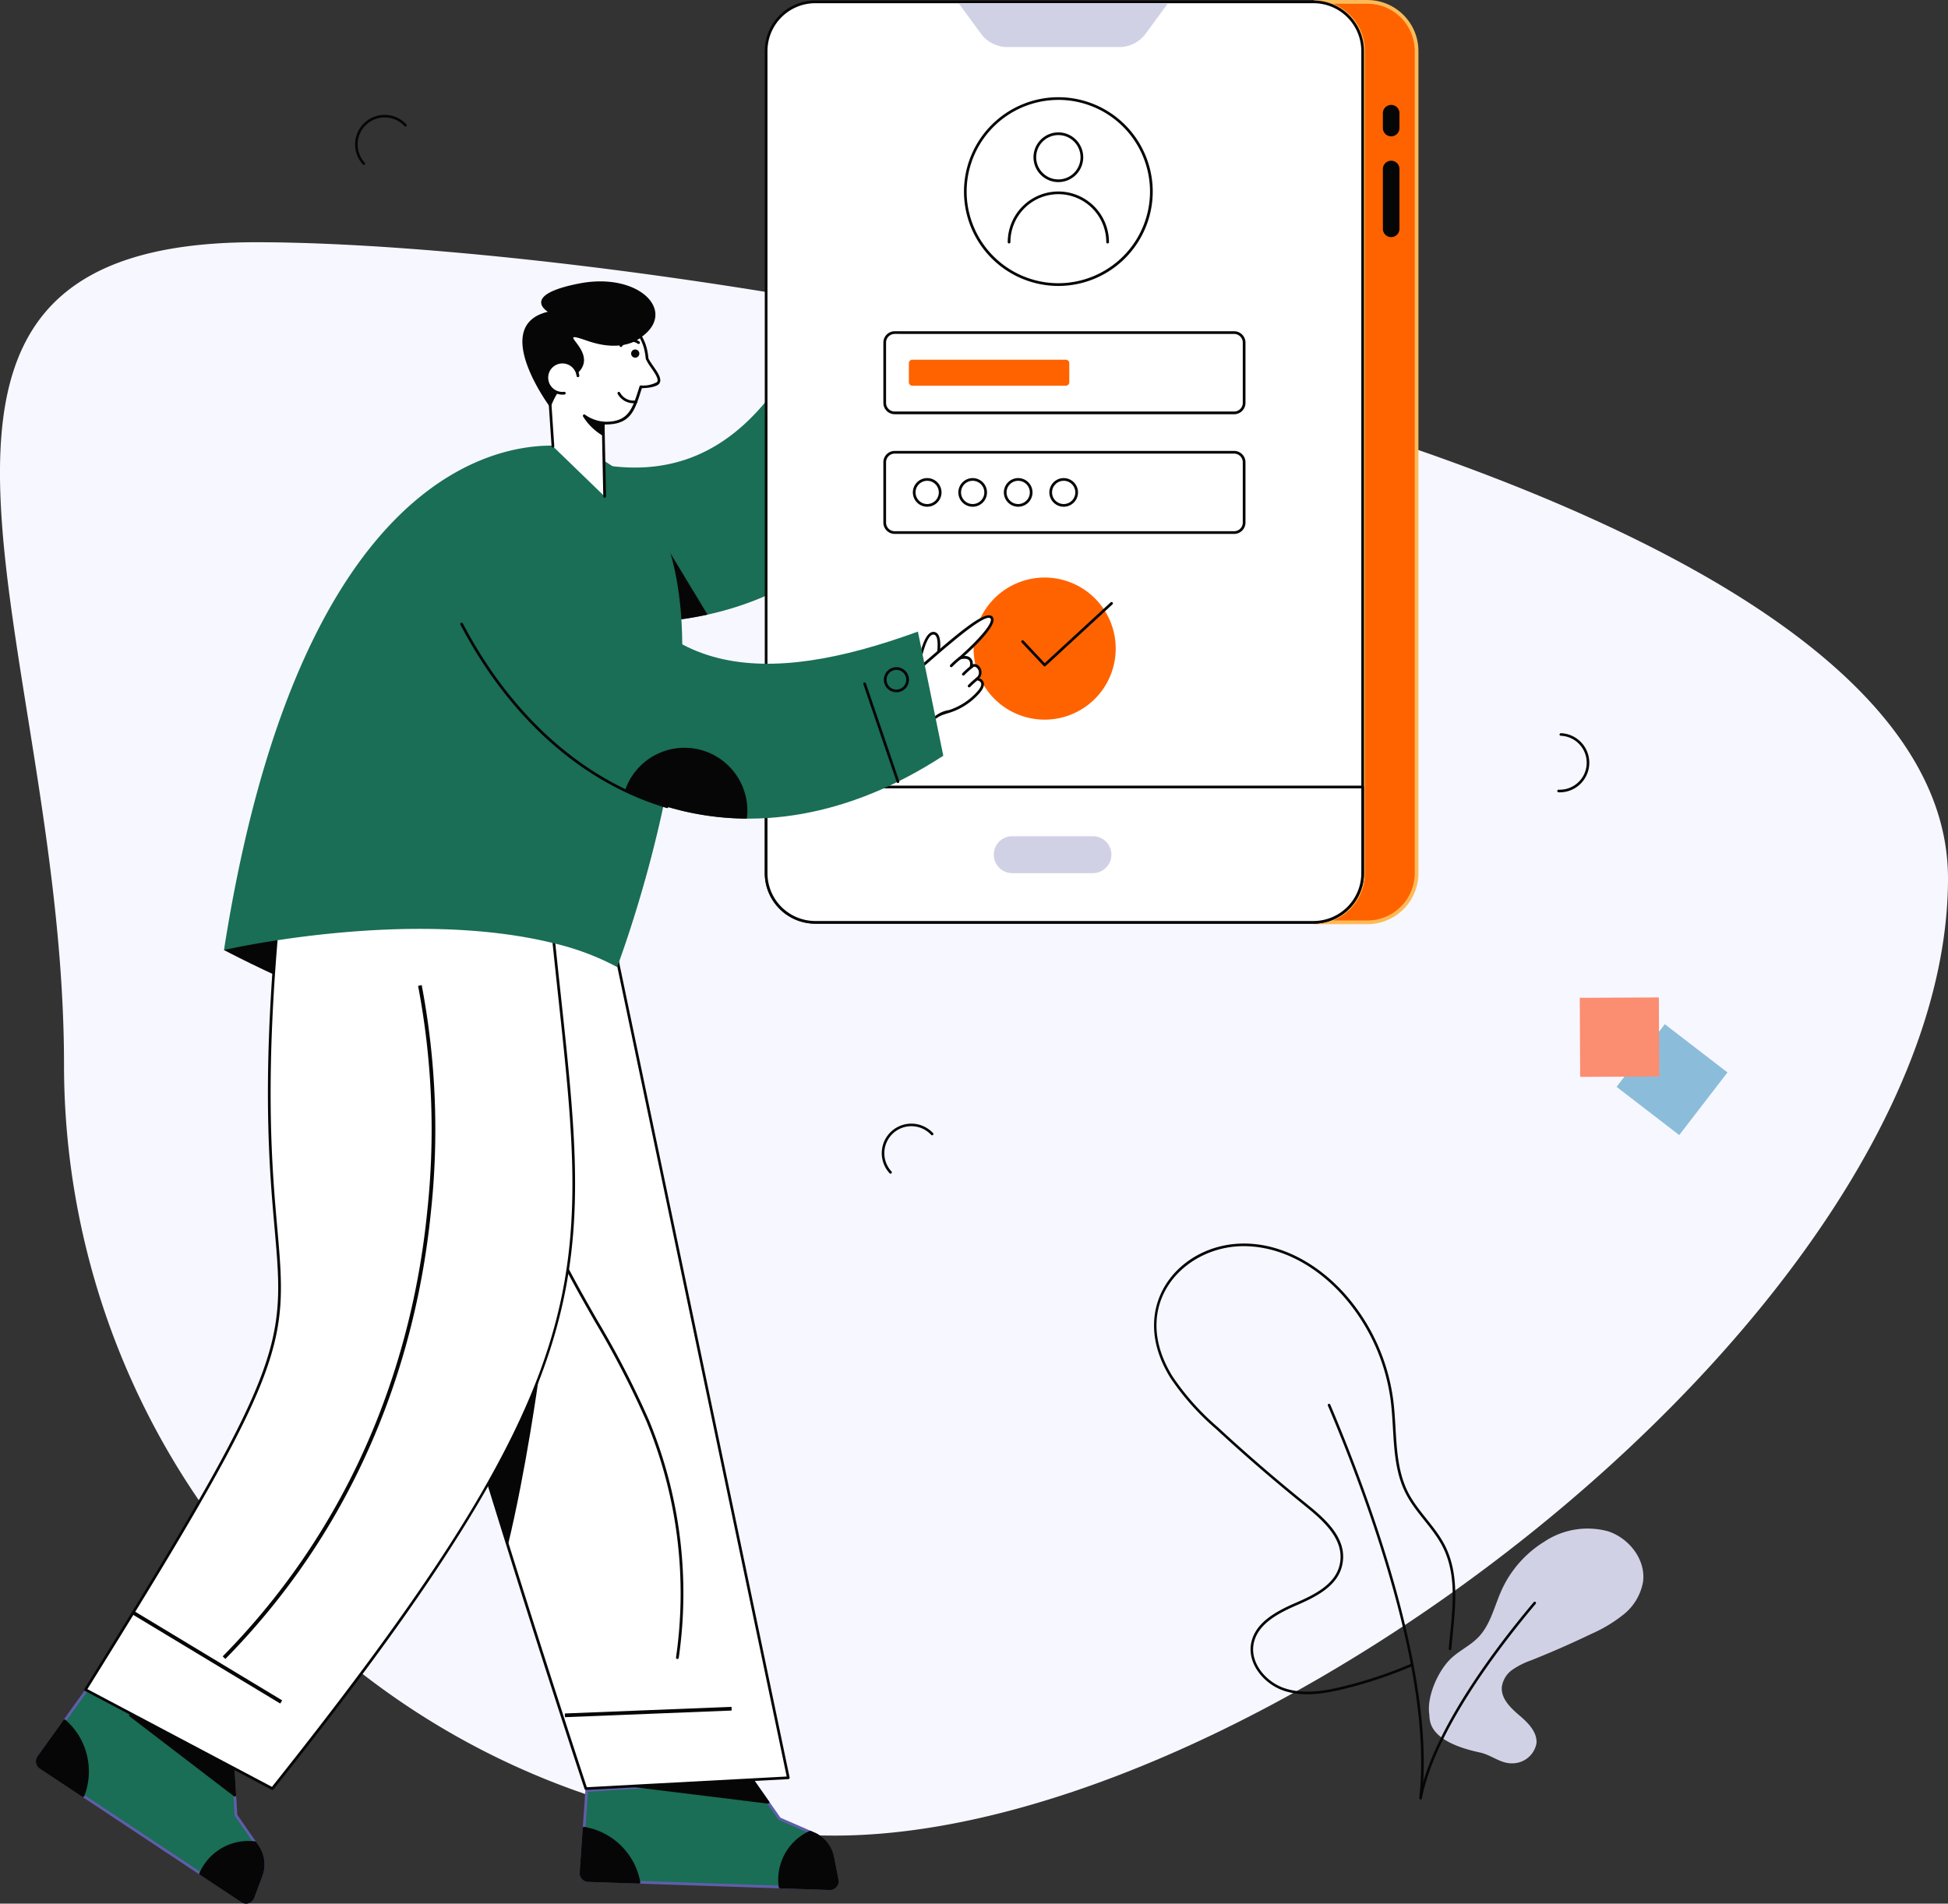 <svg xmlns="http://www.w3.org/2000/svg" width="253.218" height="247.498" viewBox="0 0 253.218 247.498">
  <rect x="0" y="0" width="253.218" height="247.498" fill="#333333" stroke="none"/>
  <g id="Group_6400" data-name="Group 6400" transform="translate(-92.391 -132.349)">
    <path id="Path_4772" data-name="Path 4772" d="M26.35-5.611c55.346,0,219.934,27.35,219.934,82.7S156.945,201.547,101.6,201.547A100.212,100.212,0,0,1,1.388,101.335C1.388,45.99-29-5.611,26.35-5.611Z" transform="translate(99.325 169.453)" fill="#f7f7ff"/>
    <g id="Group_6399" data-name="Group 6399" transform="translate(4216.374 1688.496)">
      <path id="Path_4677" data-name="Path 4677" d="M-2887.4,2477.629l24.95.838,6.442.216a.971.971,0,0,0,.981-1.158l-.587-2.963a4.163,4.163,0,0,0-2.426-3.011l-.488-.215-3.987-1.738-3.532-5.044-21.539,1.37c-.076,1.093.276-3.957-.745,10.668a.97.97,0,0,0,.931,1.037Z" transform="translate(-1160.134 -3789.278)" fill="#196e55"/>
      <path id="Path_4678" data-name="Path 4678" d="M-2890.3,2463.176l-.733,10.516a.793.793,0,0,0,.761.849h0l31.392,1.053a.794.794,0,0,0,.8-.948l-.587-2.963a3.983,3.983,0,0,0-2.324-2.884l-4.475-1.952a.179.179,0,0,1-.074-.06l-3.476-4.963-21.286,1.354Zm31.408,12.77-31.392-1.053h0a1.146,1.146,0,0,1-1.1-1.225l.745-10.669a.176.176,0,0,1,.164-.164l21.539-1.37a.16.16,0,0,1,.155.075l3.5,5,4.43,1.933a4.335,4.335,0,0,1,2.528,3.139l.587,2.962a1.146,1.146,0,0,1-1.16,1.369Z" transform="translate(-1157.253 -3786.365)" fill="#5f5eaa"/>
      <path id="Path_4679" data-name="Path 4679" d="M-2887.4,2580.251l6.612.223a8.715,8.715,0,0,0-7.139-7.031l-.4,5.771a.97.97,0,0,0,.931,1.037Z" transform="translate(-1160.134 -3891.901)" fill="#070606"/>
      <path id="Path_4680" data-name="Path 4680" d="M-2890.642,2570.771l-.39,5.576a.793.793,0,0,0,.761.849h0l6.39.215a8.544,8.544,0,0,0-6.761-6.64Zm6.977,7-6.617-.223h0a1.146,1.146,0,0,1-1.1-1.225l.4-5.771a.176.176,0,0,1,.2-.162,8.9,8.9,0,0,1,7.283,7.174.176.176,0,0,1-.173.208Z" transform="translate(-1157.253 -3889.021)" fill="#070606"/>
      <path id="Path_4681" data-name="Path 4681" d="M-2439.758,2589.5l6.442.216a.971.971,0,0,0,.981-1.158l-.587-2.964a4.164,4.164,0,0,0-2.426-3.012l-.488-.214a6.658,6.658,0,0,0-1.424.866,6.745,6.745,0,0,0-2.5,6.266Z" transform="translate(-1582.822 -3900.317)" fill="#070606"/>
      <path id="Path_4682" data-name="Path 4682" d="M-2442.48,2586.439l6.293.211a.794.794,0,0,0,.8-.948l-.587-2.962a3.984,3.984,0,0,0-2.324-2.884l-.416-.184a6.56,6.56,0,0,0-1.316.811,6.605,6.605,0,0,0-2.452,5.957Zm6.281.563-6.442-.216a.176.176,0,0,1-.168-.151,6.955,6.955,0,0,1,2.563-6.429,6.9,6.9,0,0,1,1.461-.889.176.176,0,0,1,.143,0l.488.216a4.333,4.333,0,0,1,2.528,3.139l.587,2.962a1.146,1.146,0,0,1-1.16,1.369Z" transform="translate(-1579.945 -3897.422)" fill="#070606"/>
      <path id="Path_4683" data-name="Path 4683" d="M-2765.479,2465.329l17.245,2.122-2.03-2.9-15.215.776Z" transform="translate(-1275.914 -3789.278)" fill="#070606"/>
      <path id="Path_4684" data-name="Path 4684" d="M-2766.332,2462.51l14.841,1.826-1.747-2.494-13.094.668Zm15.19,2.224-17.245-2.122a.176.176,0,0,1-.155-.181.177.177,0,0,1,.167-.17l15.215-.776a.164.164,0,0,1,.153.075l2.03,2.9a.176.176,0,0,1-.166.276Z" transform="translate(-1273.028 -3786.386)" fill="#070606"/>
      <path id="Path_4685" data-name="Path 4685" d="M-4115.82,2271.6l20.806,13.8,5.372,3.561a.97.97,0,0,0,1.442-.471l1.054-2.831a4.162,4.162,0,0,0-.487-3.836l-.3-.439-2.484-3.57-.363-6.147-19.059-10.127-6.229,8.694a.969.969,0,0,0,.249,1.371Z" transform="translate(-2.889 -3597.941)" fill="#196e55"/>
      <path id="Path_4686" data-name="Path 4686" d="M-4112.677,2258.918l-6.139,8.569a.793.793,0,0,0,.2,1.121h0l26.178,17.356a.794.794,0,0,0,1.18-.387l1.054-2.829a3.988,3.988,0,0,0-.466-3.675l-2.787-4.009a.17.17,0,0,1-.031-.09l-.357-6.048-18.835-10.008Zm20.048,27.341-26.178-17.358a1.144,1.144,0,0,1-.295-1.62l6.228-8.695a.176.176,0,0,1,.226-.053l19.059,10.127a.177.177,0,0,1,.093.145l.36,6.1,2.758,3.969a4.336,4.336,0,0,1,.507,4l-1.054,2.829a1.147,1.147,0,0,1-1.705.558Z" transform="translate(0 -3595.098)" fill="#5f5eaa"/>
      <path id="Path_4687" data-name="Path 4687" d="M-4115.82,2337l5.513,3.656a8.715,8.715,0,0,0-2.392-9.73l-3.37,4.7a.97.97,0,0,0,.249,1.371Z" transform="translate(-2.889 -3663.34)" fill="#070606"/>
      <path id="Path_4688" data-name="Path 4688" d="M-4115.56,2328.293l-3.256,4.544a.793.793,0,0,0,.2,1.121h0l5.329,3.534a8.544,8.544,0,0,0-2.276-9.2Zm2.266,9.615-5.513-3.657a1.145,1.145,0,0,1-.295-1.62l3.37-4.7a.176.176,0,0,1,.259-.03,8.9,8.9,0,0,1,2.44,9.927.177.177,0,0,1-.262.083Z" transform="translate(0 -3660.448)" fill="#070606"/>
      <path id="Path_4689" data-name="Path 4689" d="M-3747.289,2609.44l5.372,3.561a.97.97,0,0,0,1.443-.472l1.054-2.831a4.162,4.162,0,0,0-.487-3.836l-.3-.439a6.691,6.691,0,0,0-1.666-.009,6.743,6.743,0,0,0-5.413,4.025Z" transform="translate(-350.614 -3921.988)" fill="#070606"/>
      <path id="Path_4690" data-name="Path 4690" d="M-3749.956,2606.487l5.248,3.479a.794.794,0,0,0,1.181-.387l1.054-2.829a3.987,3.987,0,0,0-.466-3.675l-.259-.375a6.583,6.583,0,0,0-1.545,0,6.607,6.607,0,0,0-5.212,3.787Zm5.053,3.773-5.372-3.561a.177.177,0,0,1-.064-.218,6.955,6.955,0,0,1,5.554-4.13,6.833,6.833,0,0,1,1.71.01.175.175,0,0,1,.122.074l.3.439a4.337,4.337,0,0,1,.506,4l-1.054,2.83a1.147,1.147,0,0,1-1.705.558Z" transform="translate(-347.727 -3919.099)" fill="#070606"/>
      <path id="Path_4691" data-name="Path 4691" d="M-3905.684,2318.5l13.557,10.383-.208-3.532-13.349-6.851Z" transform="translate(-201.336 -3651.634)" fill="#070606"/>
      <path id="Path_4692" data-name="Path 4692" d="M-3906.908,2316.68l11.7,8.958-.18-3.048-11.517-5.911Zm11.789,9.472-13.558-10.382a.177.177,0,0,1-.042-.234.177.177,0,0,1,.229-.063l13.349,6.851a.177.177,0,0,1,.095.146l.208,3.532a.176.176,0,0,1-.282.15Z" transform="translate(-198.451 -3648.76)" fill="#070606"/>
      <path id="Path_4693" data-name="Path 4693" d="M-2941.9-938.225c-2.74,20.478-14.808,33.2-31.166,36.784a44.882,44.882,0,0,1-6.748.944,55.192,55.192,0,0,1-15.89-1.407l.835-21.387c20.5,8.329,31.156-3.276,38.58-22.954l14.388,8.021Z" transform="translate(-1058.945 -574.797)" fill="#196e55"/>
      <path id="Path_4694" data-name="Path 4694" d="M-2718.2-359.039a44.887,44.887,0,0,1-6.748.944l-.325-12.622,7.073,11.678Z" transform="translate(-1313.809 -1117.2)" fill="#070606"/>
      <path id="Path_4695" data-name="Path 4695" d="M-1219.445-1545.566v106.9a6.388,6.388,0,0,1-6.391,6.385h-6.943a6.383,6.383,0,0,0,6.386-6.385v-106.9a6.383,6.383,0,0,0-6.386-6.386h6.943a6.388,6.388,0,0,1,6.391,6.386Z" transform="translate(-2720.395 -3.954)" fill="#ff6300"/>
      <path id="Path_4696" data-name="Path 4696" d="M-1230.3-1436.472h4.46a6.154,6.154,0,0,0,6.15-6.145v-106.9a6.154,6.154,0,0,0-6.15-6.144h-4.46a6.638,6.638,0,0,1,4.144,6.144v106.9a6.638,6.638,0,0,1-4.144,6.145Zm4.46.482h-6.943v-.482a6.151,6.151,0,0,0,6.144-6.145v-106.9a6.151,6.151,0,0,0-6.144-6.144v-.483h6.943a6.637,6.637,0,0,1,6.632,6.627v106.9a6.637,6.637,0,0,1-6.632,6.627Z" transform="translate(-2720.395)" fill="#fdba58"/>
      <path id="Path_4697" data-name="Path 4697" d="M-2392.618-1545.577v106.9a6.388,6.388,0,0,1-6.388,6.388h-64.766a6.388,6.388,0,0,1-6.388-6.388v-106.9a6.388,6.388,0,0,1,6.388-6.388h64.766a6.388,6.388,0,0,1,6.388,6.388Z" transform="translate(-1554.236 -3.941)" fill="#fff"/>
      <path id="Path_4698" data-name="Path 4698" d="M-2466.655-1554.672a6.219,6.219,0,0,0-6.212,6.212v106.9a6.219,6.219,0,0,0,6.212,6.212h64.765a6.218,6.218,0,0,0,6.212-6.212v-106.9a6.219,6.219,0,0,0-6.212-6.212ZM-2401.89-1435h-64.765a6.572,6.572,0,0,1-6.564-6.564v-106.9a6.572,6.572,0,0,1,6.564-6.564h64.765a6.572,6.572,0,0,1,6.565,6.564v106.9a6.573,6.573,0,0,1-6.565,6.564Z" transform="translate(-1551.352 -1.057)" fill="#070606"/>
      <path id="Path_4699" data-name="Path 4699" d="M-2008.267-1548.868l-2.907,3.958a4.27,4.27,0,0,1-3.442,1.743h-14.525a4.269,4.269,0,0,1-3.441-1.743l-2.907-3.958Z" transform="translate(-1963.887 -6.86)" fill="#d1d1e6"/>
      <path id="Path_4700" data-name="Path 4700" d="M-2470.159,221.593V232.8a6.388,6.388,0,0,0,6.388,6.388h64.765a6.388,6.388,0,0,0,6.388-6.388V221.593Z" transform="translate(-1554.236 -1675.417)" fill="#fff"/>
      <path id="Path_4701" data-name="Path 4701" d="M-2472.867,218.886v11.03a6.219,6.219,0,0,0,6.212,6.212h64.765a6.219,6.219,0,0,0,6.212-6.212v-11.03Zm70.977,17.594h-64.765a6.572,6.572,0,0,1-6.564-6.564V218.709a.176.176,0,0,1,.176-.176h77.541a.177.177,0,0,1,.177.176v11.206a6.573,6.573,0,0,1-6.565,6.564Z" transform="translate(-1551.352 -1672.534)" fill="#070606"/>
      <path id="Path_4702" data-name="Path 4702" d="M-1983.164-242.32a9.237,9.237,0,0,1-9.237,9.238,9.24,9.24,0,0,1-9.238-9.238,9.237,9.237,0,0,1,9.238-9.237,9.234,9.234,0,0,1,9.237,9.237Z" transform="translate(-1995.789 -1229.501)" fill="#ff6300"/>
      <path id="Path_4703" data-name="Path 4703" d="M-1891-188.035l-2.861-3.045a.176.176,0,0,1,.007-.249.176.176,0,0,1,.249.007l2.741,2.918,8.571-7.9a.177.177,0,0,1,.249.01.176.176,0,0,1-.01.249l-8.7,8.021a.176.176,0,0,1-.248-.009Z" transform="translate(-2097.319 -1281.528)" fill="#070606"/>
      <path id="Path_4704" data-name="Path 4704" d="M-1940.665,335.171h0a2.4,2.4,0,0,1-2.4,2.4h-10.488a2.4,2.4,0,0,1-2.4-2.4,2.4,2.4,0,0,1,2.4-2.4h10.488a2.4,2.4,0,0,1,2.4,2.4Z" transform="translate(-2038.849 -1780.198)" fill="#d1d1e6"/>
      <path id="Path_4705" data-name="Path 4705" d="M-3694.549,450.841s20.872,11.1,31.833,11.094,3.115-19.334,3.115-19.334-22.249-2.488-34.948,8.239Z" transform="translate(-400.319 -1883.47)" fill="#070606"/>
      <path id="Path_4706" data-name="Path 4706" d="M-3396.252,490.094l-26.317,1.407s-4.472-13.44-10.142-31.6c-1.658-5.3-3.415-11.008-5.2-16.9-8.177-27.057-16.8-58.015-17.959-71.784l34.464-1.407,25.153,120.281Z" transform="translate(-625.261 -1815.106)" fill="#fff"/>
      <path id="Path_4707" data-name="Path 4707" d="M-3458.563,368.448c1.255,14.241,10.437,46.748,17.937,71.565,1.718,5.677,3.467,11.361,5.2,16.9,5.314,17.019,9.628,30.049,10.1,31.468l25.978-1.389-25.08-119.934-34.131,1.393Zm33.108,120.29a.177.177,0,0,1-.167-.121c-.045-.134-4.536-13.649-10.143-31.6-1.731-5.536-3.48-11.222-5.2-16.9-7.537-24.94-16.772-57.646-17.966-71.821a.175.175,0,0,1,.168-.19l34.465-1.407a.163.163,0,0,1,.18.14l25.153,120.281a.177.177,0,0,1-.164.212l-26.317,1.407Z" transform="translate(-622.375 -1812.167)" fill="#070606"/>
      <path id="Path_4708" data-name="Path 4708" d="M-3134.625,1555.463s-1.627,11.947-4.026,21.847c-1.657-5.3-3.415-11.008-5.2-16.9l9.224-4.948Z" transform="translate(-919.322 -2932.513)" fill="#070606"/>
      <path id="Path_4709" data-name="Path 4709" d="M-3143.193,612.121l-.025,0a.176.176,0,0,1-.149-.2,58.425,58.425,0,0,0-3.856-30.723,117.329,117.329,0,0,0-6.671-12.916c-1.03-1.808-2.1-3.678-3.1-5.54a134.116,134.116,0,0,1-15.056-46.868.177.177,0,0,1,.153-.2.178.178,0,0,1,.2.153,133.756,133.756,0,0,0,15.016,46.745c1,1.858,2.067,3.726,3.1,5.532a117.845,117.845,0,0,1,6.69,12.956,58.768,58.768,0,0,1,3.879,30.908.176.176,0,0,1-.174.151Z" transform="translate(-892.741 -1952.573)" fill="#070606"/>
      <path id="Path_4710" data-name="Path 4710" d="M-4007.254,581.761c40-64.205,18.73-36.273,25.235-102.34,10.821.593,24.306-.641,35.127,0,4.448,46.691,11.013,56.1-36.081,115.2l-24.282-12.861Z" transform="translate(-105.612 -1918.227)" fill="#fff"/>
      <path id="Path_4711" data-name="Path 4711" d="M-4009.892,578.827l23.985,12.7c42.522-53.385,41.187-65.826,37.219-102.7-.411-3.825-.837-7.779-1.251-12.115-10.694-.614-24.1.585-34.808.018-2.2,22.468-1.162,34.247-.474,42.046,1.368,15.5,1.578,17.9-24.671,60.041Zm23.949,13.084-24.281-12.861a.176.176,0,0,1-.067-.249c26.289-42.2,26.079-44.567,24.719-59.984-.691-7.832-1.736-19.669.491-42.279a.176.176,0,0,1,.185-.158c10.782.589,24.337-.638,35.129,0a.176.176,0,0,1,.165.159c.419,4.392.849,8.392,1.266,12.261,1.989,18.49,3.3,30.705-1.2,45.2s-14.994,31.276-36.181,57.864a.175.175,0,0,1-.22.045Z" transform="translate(-102.726 -1915.36)" fill="#070606"/>
      <path id="Path_4712" data-name="Path 4712" d="M-3635.364-515.648c-1.651,17.024-8.081,33.922-8.081,33.922a33.844,33.844,0,0,0-8.038-3.044c-18.944-4.754-43.066.835-43.066.835,11.208-71.537,44-65.8,45.688-65.257,12.809,4.132,14.926,18.883,13.5,33.543Z" transform="translate(-400.319 -948.695)" fill="#196e55"/>
      <path id="Path_4713" data-name="Path 4713" d="M-2125.239-121.577s.674-4.44,1.957-4.269.3,4.236.3,4.236" transform="translate(-1879.303 -1347.972)" fill="#fff"/>
      <path id="Path_4714" data-name="Path 4714" d="M-2128.127-124.281a.177.177,0,0,1-.175-.2c.072-.472.751-4.607,2.155-4.417a.735.735,0,0,1,.523.335c.671.981-.049,3.99-.08,4.117a.177.177,0,0,1-.212.13.175.175,0,0,1-.13-.213c.227-.936.766-4.023-.2-4.023-.789,0-1.465,2.507-1.71,4.124a.177.177,0,0,1-.174.15Z" transform="translate(-1876.415 -1345.091)" fill="#070606"/>
      <path id="Path_4715" data-name="Path 4715" d="M-2118.729-156.84s2.3-2,3.1-2.674c1.558-1.315,5.253-4.452,5.963-3.683.881.954-4.1,5.277-4.1,5.277s1.8-.573,1.459,1.142c.738-.718,1.755.687.769,1.556,0,0,1.588.257.055,1.887a8.476,8.476,0,0,1-3.644,2.335,3.717,3.717,0,0,0-2.967,2.411l-.633-8.251Z" transform="translate(-1885.438 -1312.663)" fill="#fff"/>
      <path id="Path_4716" data-name="Path 4716" d="M-2121.438-159.611l.578,7.531a3.847,3.847,0,0,1,2.785-1.933,8.349,8.349,0,0,0,3.57-2.288c.613-.652.663-1.019.6-1.213-.1-.3-.548-.379-.553-.38a.176.176,0,0,1-.088-.306.836.836,0,0,0-.1-1.428.414.414,0,0,0-.427.131.176.176,0,0,1-.3-.16c.083-.417.036-.709-.14-.865-.285-.254-.886-.14-1.094-.075a.176.176,0,0,1-.207-.082.175.175,0,0,1,.038-.219c1.133-.984,4.085-3.766,4.144-4.822a.258.258,0,0,0-.058-.2c-.635-.7-5.139,3.25-5.719,3.7-.711.6-2.644,2.279-3.029,2.614Zm.275,8.19-.634-8.251a.177.177,0,0,1,.06-.147c1.31-1.15,3.11-2.683,3.164-2.729,3.2-2.7,5.464-4.345,6.142-3.614a.6.6,0,0,1,.149.461c-.064,1.167-2.7,3.663-3.814,4.67a.96.96,0,0,1,1.112,1.069c.8-.258,1.547.927.87,1.81a.918.918,0,0,1,.538.526c.141.414-.085.942-.674,1.568a8.687,8.687,0,0,1-3.716,2.381c-1.163.379-2.049.482-2.861,2.314a.176.176,0,0,1-.337-.058Z" transform="translate(-1882.547 -1309.817)" fill="#070606"/>
      <path id="Path_4717" data-name="Path 4717" d="M-3157.939-364.52c12.95,24.661,37.988,33.161,62.616,17.128l-3.3-16.139c-19.763,7.2-35.51,6.68-42.556-14.3" transform="translate(-906.043 -1110.499)" fill="#196e55"/>
      <path id="Path_4718" data-name="Path 4718" d="M-3134.128-125.571a.171.171,0,0,1-.05-.007,37.8,37.8,0,0,1-5.494-2.127c-8.667-4.148-16.039-11.658-21.319-21.718a.177.177,0,0,1,.074-.238.178.178,0,0,1,.238.074c5.245,9.992,12.562,17.449,21.16,21.565a37.437,37.437,0,0,0,5.443,2.107.176.176,0,0,1,.118.219.177.177,0,0,1-.169.125Z" transform="translate(-903.147 -1325.513)" fill="#070606"/>
      <path id="Path_4719" data-name="Path 4719" d="M-2050.974-69.547a10.379,10.379,0,0,0-1.125,1" transform="translate(-1948.233 -1401.035)" fill="#fff"/>
      <path id="Path_4720" data-name="Path 4720" d="M-2055.109-71.309a.177.177,0,0,1,0-.25,10.49,10.49,0,0,1,1.146-1.018.175.175,0,0,1,.245.04.176.176,0,0,1-.039.246,10.511,10.511,0,0,0-1.1.983.176.176,0,0,1-.249,0Z" transform="translate(-1945.348 -1398.147)" fill="#070606"/>
      <path id="Path_4721" data-name="Path 4721" d="M-2023.654-50.617a10.461,10.461,0,0,0-1.125,1" transform="translate(-1973.981 -1418.875)" fill="#fff"/>
      <path id="Path_4722" data-name="Path 4722" d="M-2027.78-52.38a.176.176,0,0,1,0-.249,10.364,10.364,0,0,1,1.147-1.019.175.175,0,0,1,.246.04.175.175,0,0,1-.04.245,10.459,10.459,0,0,0-1.1.983.174.174,0,0,1-.249,0Z" transform="translate(-1971.104 -1415.987)" fill="#070606"/>
      <path id="Path_4723" data-name="Path 4723" d="M-2010.554-23.907a10.433,10.433,0,0,0-1.125,1" transform="translate(-1986.327 -1444.048)" fill="#fff"/>
      <path id="Path_4724" data-name="Path 4724" d="M-2014.69-25.672a.176.176,0,0,1,0-.249,10.5,10.5,0,0,1,1.147-1.019.175.175,0,0,1,.246.04.176.176,0,0,1-.04.246,10.467,10.467,0,0,0-1.1.983.176.176,0,0,1-.249,0Z" transform="translate(-1983.441 -1441.158)" fill="#070606"/>
      <path id="Path_4725" data-name="Path 4725" d="M-2773.083,142.052a36.964,36.964,0,0,1-15.846-3.662c.049-.135.1-.27.151-.4a8.165,8.165,0,0,1,10.6-4.574,8.175,8.175,0,0,1,5.092,8.64Z" transform="translate(-1253.814 -1591.766)" fill="#070606"/>
      <path id="Path_4726" data-name="Path 4726" d="M-2246.408-1.632l-4.334-12.722a.177.177,0,0,1,.11-.224.179.179,0,0,1,.224.11l4.334,12.722a.177.177,0,0,1-.11.224.176.176,0,0,1-.224-.11Z" transform="translate(-1761.015 -1452.832)" fill="#070606"/>
      <path id="Path_4727" data-name="Path 4727" d="M-2203.845-47.967a1.281,1.281,0,0,0,.717,1.66,1.283,1.283,0,0,0,1.659-.717,1.278,1.278,0,0,0-.715-1.663,1.281,1.281,0,0,0-1.661.721Zm.587,1.987a1.632,1.632,0,0,1-.914-2.117,1.632,1.632,0,0,1,2.119-.917,1.629,1.629,0,0,1,.912,2.12,1.632,1.632,0,0,1-2.116.914Z" transform="translate(-1804.805 -1420.276)" fill="#070606"/>
      <path id="Path_4728" data-name="Path 4728" d="M-2973.255-830.384l-.381-5.671a6.443,6.443,0,0,1-.81-2.181,8.221,8.221,0,0,1,5.394-9.064,5.987,5.987,0,0,1,7.938,4.762c.052.26.078.519.1.775.493,1.039,1.943,2.441,1.428,3.129a3.749,3.749,0,0,1-2.242.511c-.771,2.436-1.134,4.861-4.9,4.713l.194,9.532" transform="translate(-1078.861 -667.734)" fill="#fff"/>
      <path id="Path_4729" data-name="Path 4729" d="M-2969.4-826.615a.177.177,0,0,1-.176-.173l-.194-9.531a.174.174,0,0,1,.183-.18c3.33.124,3.783-1.621,4.725-4.591a.179.179,0,0,1,.173-.123,3.722,3.722,0,0,0,2.1-.44c.272-.363-.272-1.145-.751-1.836a7.288,7.288,0,0,1-.712-1.17c-.026-.257-.052-.511-.1-.758a5.976,5.976,0,0,0-2.779-4.153,5.921,5.921,0,0,0-4.932-.476,8.047,8.047,0,0,0-5.274,8.865,6.274,6.274,0,0,0,.787,2.122.178.178,0,0,1,.025.079l.381,5.671a.176.176,0,0,1-.164.187.182.182,0,0,1-.187-.164l-.378-5.627a6.648,6.648,0,0,1-.811-2.205,8.411,8.411,0,0,1,5.512-9.263,6.275,6.275,0,0,1,5.222.509,6.32,6.32,0,0,1,2.945,4.389c.051.254.078.51.1.758.518,1.061,2.006,2.47,1.4,3.283-.332.444-1.6.581-2.254.583-.9,2.873-1.408,4.786-4.849,4.717l.191,9.346a.177.177,0,0,1-.172.18Z" transform="translate(-1075.989 -664.821)" fill="#070606"/>
      <path id="Path_4730" data-name="Path 4730" d="M-3005.167-913.271s-2.186,2.1-6.955.443c-5.25-1.823,3,1.965-2.3,4.929a8.821,8.821,0,0,0-2.492,3.767s-7.992-10.648-.344-12.473c0,0-3.684-2.175,4.1-3.683s12.809,3.686,7.983,7.018Z" transform="translate(-1035.507 -599.007)" fill="#070606"/>
      <path id="Path_4731" data-name="Path 4731" d="M-2961.3-736.579a2.023,2.023,0,0,0-2.248-1.771,2.023,2.023,0,0,0-1.776,2.247,2.026,2.026,0,0,0,2.253,1.777" transform="translate(-1087.56 -770.713)" fill="#fff"/>
      <path id="Path_4732" data-name="Path 4732" d="M-2968.376-738.961a2.2,2.2,0,0,1,1.931-2.442,2.2,2.2,0,0,1,2.443,1.925.176.176,0,0,1-.154.2.176.176,0,0,1-.2-.154,1.847,1.847,0,0,0-2.052-1.616,1.845,1.845,0,0,0-1.622,2.051,1.848,1.848,0,0,0,2.056,1.624.173.173,0,0,1,.2.154.175.175,0,0,1-.154.2,2.2,2.2,0,0,1-2.449-1.932Z" transform="translate(-1084.68 -767.834)" fill="#070606"/>
      <path id="Path_4733" data-name="Path 4733" d="M-2775.04-766.1a.537.537,0,0,0,.672.346.536.536,0,0,0,.345-.674.535.535,0,0,0-.674-.343.534.534,0,0,0-.343.671Z" transform="translate(-1266.879 -743.914)" fill="#070606"/>
      <path id="Path_4734" data-name="Path 4734" d="M-2801.085-789.484a.177.177,0,0,1-.042-.246,1.814,1.814,0,0,1,1.183-.743,1.817,1.817,0,0,1,1.361.311.176.176,0,0,1,.041.245.176.176,0,0,1-.245.042,1.466,1.466,0,0,0-1.1-.251,1.462,1.462,0,0,0-.954.6.176.176,0,0,1-.246.042Z" transform="translate(-1242.288 -721.58)" fill="#070606"/>
      <path id="Path_4735" data-name="Path 4735" d="M-2878.508-616.016a5.018,5.018,0,0,1-2.481-.931,7.3,7.3,0,0,0,2.473,2.422l.008-1.415v-.076Z" transform="translate(-1167.052 -885.142)" fill="#070606"/>
      <path id="Path_4736" data-name="Path 4736" d="M-2883.269-619.273a7.073,7.073,0,0,0,1.676,1.535l.005-1.014a5.118,5.118,0,0,1-1.681-.521Zm1.761,2a7.522,7.522,0,0,1-2.531-2.478.176.176,0,0,1,.248-.24,4.907,4.907,0,0,0,2.385.9.177.177,0,0,1,.172.177l-.008,1.491a.176.176,0,0,1-.266.151Z" transform="translate(-1164.15 -882.243)" fill="#070606"/>
      <path id="Path_4737" data-name="Path 4737" d="M-2802.839-667.927a2.166,2.166,0,0,0,2.24,1.108" transform="translate(-1240.704 -837.096)" fill="#fff"/>
      <path id="Path_4738" data-name="Path 4738" d="M-2803.8-669.511a2.352,2.352,0,0,1-2.081-1.228.176.176,0,0,1,.083-.234.176.176,0,0,1,.235.083,1.991,1.991,0,0,0,2.061,1.009.171.171,0,0,1,.2.154.176.176,0,0,1-.154.2,2.935,2.935,0,0,1-.34.021Z" transform="translate(-1237.818 -834.208)" fill="#070606"/>
      <path id="Path_4739" data-name="Path 4739" d="M-3882.533,2095.045l-19.239-11.609.25-.413,19.239,11.609-.25.413Z" transform="translate(-205.023 -3429.708)" fill="#070606"/>
      <path id="Path_4740" data-name="Path 4740" d="M-2924.831,2300.688l-.018-.483,21.672-.862.019.482-21.673.862Z" transform="translate(-1125.717 -3633.577)" fill="#070606"/>
      <path id="Path_4741" data-name="Path 4741" d="M-3697.2,756.532l-.344-.338c19.109-19.424,25-42.093,26.57-57.689a99.782,99.782,0,0,0-1.172-29.48l.47-.111a100.36,100.36,0,0,1,1.183,29.639c-1.582,15.674-7.5,38.455-26.706,57.979Z" transform="translate(-397.491 -2096.991)" fill="#070606"/>
      <path id="Path_4742" data-name="Path 4742" d="M-3397.441-1290.248a3.85,3.85,0,0,1,.216-5.434,3.851,3.851,0,0,1,5.435.217.168.168,0,0,1-.009.239.169.169,0,0,1-.239-.009,3.509,3.509,0,0,0-4.959-.2,3.512,3.512,0,0,0-.2,4.957.168.168,0,0,1-.01.239.169.169,0,0,1-.239-.01Z" transform="translate(-679.366 -244.513)" fill="#070606"/>
      <path id="Path_4743" data-name="Path 4743" d="M-683.259,107.6a.169.169,0,0,1-.162-.175.173.173,0,0,1,.176-.162A3.506,3.506,0,0,0-679.6,103.9a3.507,3.507,0,0,0-3.366-3.645.17.17,0,0,1-.162-.176.186.186,0,0,1,.176-.162,3.844,3.844,0,0,1,3.691,4,3.844,3.844,0,0,1-4,3.689Z" transform="translate(-3238.134 -1560.741)" fill="#070606"/>
      <path id="Path_4744" data-name="Path 4744" d="M-1077.289-1192.024v7.777a1.078,1.078,0,0,0,1.078,1.078,1.078,1.078,0,0,0,1.078-1.078v-7.777a1.078,1.078,0,0,0-1.078-1.078,1.078,1.078,0,0,0-1.078,1.078Z" transform="translate(-2866.936 -342.149)" fill="#070606"/>
      <path id="Path_4745" data-name="Path 4745" d="M-1075.133-1316.18v-1.931a1.078,1.078,0,0,0-1.078-1.078,1.078,1.078,0,0,0-1.078,1.078v1.931a1.078,1.078,0,0,0,1.078,1.078,1.078,1.078,0,0,0,1.078-1.078Z" transform="translate(-2866.936 -223.319)" fill="#070606"/>
      <path id="Path_4746" data-name="Path 4746" d="M-1577.357,1310.973c-2.448-.856-4.717-3.485-4.114-6.241.561-2.569,3.122-4,5.806-5.159,2.429-1.052,5.071-2.383,5.665-4.88.768-3.224-2.029-5.724-4.468-7.688l-.119-.1c-3.921-3.161-7.785-6.5-11.485-9.926a33.155,33.155,0,0,1-5.906-6.626c-5.76-9.252,1.051-17.341,9.3-17.474,5.153-.1,10.038,2.749,13.514,6.716a25.893,25.893,0,0,1,6.147,13.667c.509,4.032.1,8.385,1.934,11.978,1.283,2.508,3.546,4.418,4.822,6.975,2.066,4.142,1.151,9.007.793,13.368a.162.162,0,0,1-.182.155.169.169,0,0,1-.154-.182c.348-4.272,1.269-9.125-.76-13.19-1.248-2.5-3.526-4.44-4.82-6.972-1.88-3.678-1.458-8.058-1.969-12.089a25.543,25.543,0,0,0-6.067-13.487c-3.41-3.893-8.143-6.669-13.253-6.6-7.778.127-14.75,7.754-9.021,16.959a32.886,32.886,0,0,0,5.849,6.557c3.695,3.42,7.553,6.755,11.468,9.911l.118.1c2.54,2.046,5.4,4.591,4.585,8.029-.631,2.648-3.356,4.027-5.86,5.112-2.6,1.126-5.081,2.5-5.61,4.922-.563,2.575,1.584,5.041,3.9,5.85,2.5.876,5.308.391,7.72-.2a56.828,56.828,0,0,0,8.906-2.979.168.168,0,0,1,.222.089.169.169,0,0,1-.089.222,57.086,57.086,0,0,1-8.959,3c-2.587.633-5.383,1.075-7.911.19Z" transform="translate(-2379.855 -2647.346)" fill="#070606"/>
      <path id="Path_4747" data-name="Path 4747" d="M-1189.66,1665.974a.168.168,0,0,1-.149-.186c1.718-15.728-6.718-38.581-11.9-50.8a.168.168,0,0,1,.089-.221.169.169,0,0,1,.222.089c5.195,12.253,13.651,35.169,11.925,50.972a.169.169,0,0,1-.186.149Z" transform="translate(-2749.665 -2988.387)" fill="#070606"/>
      <path id="Path_4748" data-name="Path 4748" d="M-966.662,1925.224c1.454.311,2.683,1.455,4.17,1.4a3.188,3.188,0,0,0,3.154-2.587c.124-1.481-1.1-2.69-2.234-3.655s-2.367-2.157-2.271-3.641a3.254,3.254,0,0,1,1.372-2.278,10.158,10.158,0,0,1,2.442-1.229q3.964-1.581,7.813-3.432a18.675,18.675,0,0,0,4.252-2.57,6.983,6.983,0,0,0,2.478-4.2c.389-2.868-1.8-5.678-4.552-6.575a10.155,10.155,0,0,0-8.3,1.363,14.419,14.419,0,0,0-5.532,6.288c-.948,2.1-1.438,4.5-3.042,6.146-1.11,1.142-2.648,1.8-3.747,2.95-1.637,1.717-2.926,4.87-2.616,7.011.106.742-.376,3.513,6.611,5.007Z" transform="translate(-2964.922 -3253.516)" fill="#d1d1e6"/>
      <path id="Path_4749" data-name="Path 4749" d="M-994.894,2087.578a.17.17,0,0,1-.133-.2c1.693-8.8,10.043-19.729,14.87-25.462a.168.168,0,0,1,.238-.02.169.169,0,0,1,.021.238c-4.806,5.707-13.119,16.585-14.8,25.308a.169.169,0,0,1-.2.134Z" transform="translate(-2944.46 -3409.762)" fill="#070606"/>
      <path id="Path_4750" data-name="Path 4750" d="M-2208.016,988.421a3.843,3.843,0,0,1,.216-5.434,3.851,3.851,0,0,1,5.435.217.168.168,0,0,1-.009.238.169.169,0,0,1-.239-.009,3.507,3.507,0,0,0-4.958-.2,3.507,3.507,0,0,0-.2,4.957.167.167,0,0,1-.009.238.169.169,0,0,1-.239-.009Z" transform="translate(-1800.328 -2392.028)" fill="#070606"/>
      <path id="Path_4751" data-name="Path 4751" d="M-535.093,763.612l-6.27,8.147-8.147-6.269,6.27-8.147,8.147,6.269Z" transform="translate(-3364.338 -2180.331)" fill="#8bbdda"/>
      <path id="Path_4752" data-name="Path 4752" d="M-622.34,696.923l.051,10.278-10.279.051-.051-10.278,10.279-.051Z" transform="translate(-3286.012 -2123.389)" fill="#fb8d71"/>
      <path id="Path_4753" data-name="Path 4753" d="M-1996.1-1321.5a12.094,12.094,0,0,1-12.093,12.093,12.094,12.094,0,0,1-12.093-12.093,12.094,12.094,0,0,1,12.093-12.095A12.094,12.094,0,0,1-1996.1-1321.5Z" transform="translate(-1978.213 -209.742)" fill="#fff"/>
      <path id="Path_4754" data-name="Path 4754" d="M-2011.08-1336.3A11.931,11.931,0,0,0-2023-1324.385a11.93,11.93,0,0,0,11.917,11.916,11.93,11.93,0,0,0,11.917-11.916,11.931,11.931,0,0,0-11.917-11.919Zm0,24.188a12.282,12.282,0,0,1-12.269-12.269,12.284,12.284,0,0,1,12.269-12.271,12.284,12.284,0,0,1,12.269,12.271,12.283,12.283,0,0,1-12.269,12.269Z" transform="translate(-1975.329 -206.857)" fill="#070606"/>
      <path id="Path_4755" data-name="Path 4755" d="M-1857.194-1251.006a3.058,3.058,0,0,1-3.057,3.057,3.058,3.058,0,0,1-3.058-3.057,3.058,3.058,0,0,1,3.058-3.058,3.058,3.058,0,0,1,3.057,3.058Z" transform="translate(-2126.157 -284.696)" fill="#fff"/>
      <path id="Path_4756" data-name="Path 4756" d="M-1863.135-1256.776a2.884,2.884,0,0,0-2.881,2.882,2.884,2.884,0,0,0,2.881,2.881,2.884,2.884,0,0,0,2.881-2.881,2.884,2.884,0,0,0-2.881-2.882Zm0,6.115a3.237,3.237,0,0,1-3.234-3.233,3.238,3.238,0,0,1,3.234-3.234,3.238,3.238,0,0,1,3.234,3.234,3.238,3.238,0,0,1-3.234,3.233Z" transform="translate(-2123.273 -281.808)" fill="#070606"/>
      <path id="Path_4757" data-name="Path 4757" d="M-1921.479-1114.16a6.406,6.406,0,0,1,6.406-6.407,6.406,6.406,0,0,1,6.406,6.407" transform="translate(-2071.335 -410.509)" fill="#fff"/>
      <path id="Path_4758" data-name="Path 4758" d="M-1911.552-1116.867a.177.177,0,0,1-.177-.176,6.237,6.237,0,0,0-6.229-6.231,6.237,6.237,0,0,0-6.229,6.231.176.176,0,0,1-.176.176.176.176,0,0,1-.176-.176,6.59,6.59,0,0,1,6.582-6.583,6.59,6.59,0,0,1,6.582,6.583.177.177,0,0,1-.176.176Z" transform="translate(-2068.452 -407.626)" fill="#070606"/>
      <path id="Path_4759" data-name="Path 4759" d="M-2155.7-803.619v7.844a1.3,1.3,0,0,1-1.3,1.3h-44.124a1.3,1.3,0,0,1-1.3-1.3v-7.844a1.3,1.3,0,0,1,1.3-1.3H-2157a1.3,1.3,0,0,1,1.3,1.3Z" transform="translate(-1806.566 -707.991)" fill="#fff"/>
      <path id="Path_4760" data-name="Path 4760" d="M-2204-807.625a1.124,1.124,0,0,0-1.122,1.122v7.844a1.123,1.123,0,0,0,1.122,1.122h44.124a1.123,1.123,0,0,0,1.121-1.122V-806.5a1.123,1.123,0,0,0-1.121-1.122Zm44.124,10.441H-2204a1.476,1.476,0,0,1-1.474-1.475V-806.5a1.476,1.476,0,0,1,1.474-1.474h44.124a1.476,1.476,0,0,1,1.474,1.474v7.844a1.476,1.476,0,0,1-1.474,1.475Z" transform="translate(-1803.682 -705.107)" fill="#070606"/>
      <path id="Path_4761" data-name="Path 4761" d="M-2155.7-533.249v7.844a1.3,1.3,0,0,1-1.3,1.3h-44.124a1.3,1.3,0,0,1-1.3-1.3v-7.844a1.3,1.3,0,0,1,1.3-1.3H-2157a1.3,1.3,0,0,1,1.3,1.3Z" transform="translate(-1806.566 -962.799)" fill="#fff"/>
      <path id="Path_4762" data-name="Path 4762" d="M-2204-537.255a1.124,1.124,0,0,0-1.122,1.122v7.845a1.123,1.123,0,0,0,1.122,1.121h44.124a1.123,1.123,0,0,0,1.121-1.121v-7.845a1.123,1.123,0,0,0-1.121-1.122Zm44.124,10.44H-2204a1.476,1.476,0,0,1-1.474-1.474v-7.845a1.476,1.476,0,0,1,1.474-1.474h44.124a1.476,1.476,0,0,1,1.474,1.474v7.845a1.476,1.476,0,0,1-1.474,1.474Z" transform="translate(-1803.682 -959.915)" fill="#070606"/>
      <path id="Path_4763" data-name="Path 4763" d="M-2132.384-471.461a1.686,1.686,0,0,1-1.686,1.686,1.687,1.687,0,0,1-1.689-1.686,1.687,1.687,0,0,1,1.689-1.686,1.686,1.686,0,0,1,1.686,1.686Z" transform="translate(-1869.389 -1020.665)" fill="#fff"/>
      <path id="Path_4764" data-name="Path 4764" d="M-2136.954-475.855a1.513,1.513,0,0,0-1.512,1.51,1.513,1.513,0,0,0,1.512,1.51,1.511,1.511,0,0,0,1.51-1.51,1.511,1.511,0,0,0-1.51-1.51Zm0,3.372a1.866,1.866,0,0,1-1.865-1.863,1.866,1.866,0,0,1,1.865-1.862,1.865,1.865,0,0,1,1.863,1.862,1.865,1.865,0,0,1-1.863,1.863Z" transform="translate(-1866.505 -1017.781)" fill="#070606"/>
      <path id="Path_4765" data-name="Path 4765" d="M-2029.623-471.461a1.686,1.686,0,0,1-1.686,1.686,1.686,1.686,0,0,1-1.689-1.686,1.686,1.686,0,0,1,1.689-1.686,1.686,1.686,0,0,1,1.686,1.686Z" transform="translate(-1966.234 -1020.665)" fill="#fff"/>
      <path id="Path_4766" data-name="Path 4766" d="M-2034.193-475.855a1.513,1.513,0,0,0-1.514,1.51,1.513,1.513,0,0,0,1.514,1.51,1.511,1.511,0,0,0,1.509-1.51,1.511,1.511,0,0,0-1.509-1.51Zm0,3.372a1.866,1.866,0,0,1-1.866-1.863,1.866,1.866,0,0,1,1.866-1.862,1.864,1.864,0,0,1,1.861,1.862,1.864,1.864,0,0,1-1.861,1.863Z" transform="translate(-1963.35 -1017.781)" fill="#070606"/>
      <path id="Path_4767" data-name="Path 4767" d="M-1926.854-471.461a1.686,1.686,0,0,1-1.686,1.686,1.686,1.686,0,0,1-1.689-1.686,1.686,1.686,0,0,1,1.689-1.686,1.686,1.686,0,0,1,1.686,1.686Z" transform="translate(-2063.089 -1020.665)" fill="#fff"/>
      <path id="Path_4768" data-name="Path 4768" d="M-1931.433-475.855a1.513,1.513,0,0,0-1.513,1.51,1.513,1.513,0,0,0,1.513,1.51,1.511,1.511,0,0,0,1.51-1.51,1.512,1.512,0,0,0-1.51-1.51Zm0,3.372a1.867,1.867,0,0,1-1.866-1.863,1.867,1.867,0,0,1,1.866-1.862,1.865,1.865,0,0,1,1.862,1.862,1.865,1.865,0,0,1-1.862,1.863Z" transform="translate(-2060.196 -1017.781)" fill="#070606"/>
      <path id="Path_4769" data-name="Path 4769" d="M-1824.094-471.461a1.686,1.686,0,0,1-1.686,1.686,1.686,1.686,0,0,1-1.689-1.686,1.686,1.686,0,0,1,1.689-1.686,1.686,1.686,0,0,1,1.686,1.686Z" transform="translate(-2159.934 -1020.665)" fill="#fff"/>
      <path id="Path_4770" data-name="Path 4770" d="M-1828.673-475.855a1.513,1.513,0,0,0-1.513,1.51,1.513,1.513,0,0,0,1.513,1.51,1.511,1.511,0,0,0,1.509-1.51,1.511,1.511,0,0,0-1.509-1.51Zm0,3.372a1.866,1.866,0,0,1-1.866-1.863,1.866,1.866,0,0,1,1.866-1.862,1.865,1.865,0,0,1,1.862,1.862,1.865,1.865,0,0,1-1.862,1.863Z" transform="translate(-2157.041 -1017.781)" fill="#070606"/>
      <path id="Path_4771" data-name="Path 4771" d="M-2126.937-743.174v2.477a.453.453,0,0,1-.453.453h-19.946a.453.453,0,0,1-.453-.453v-2.477a.453.453,0,0,1,.453-.453h19.946a.453.453,0,0,1,.453.453Z" transform="translate(-1858.051 -765.753)" fill="#ff6300"/>
    </g>
  </g>
</svg>

